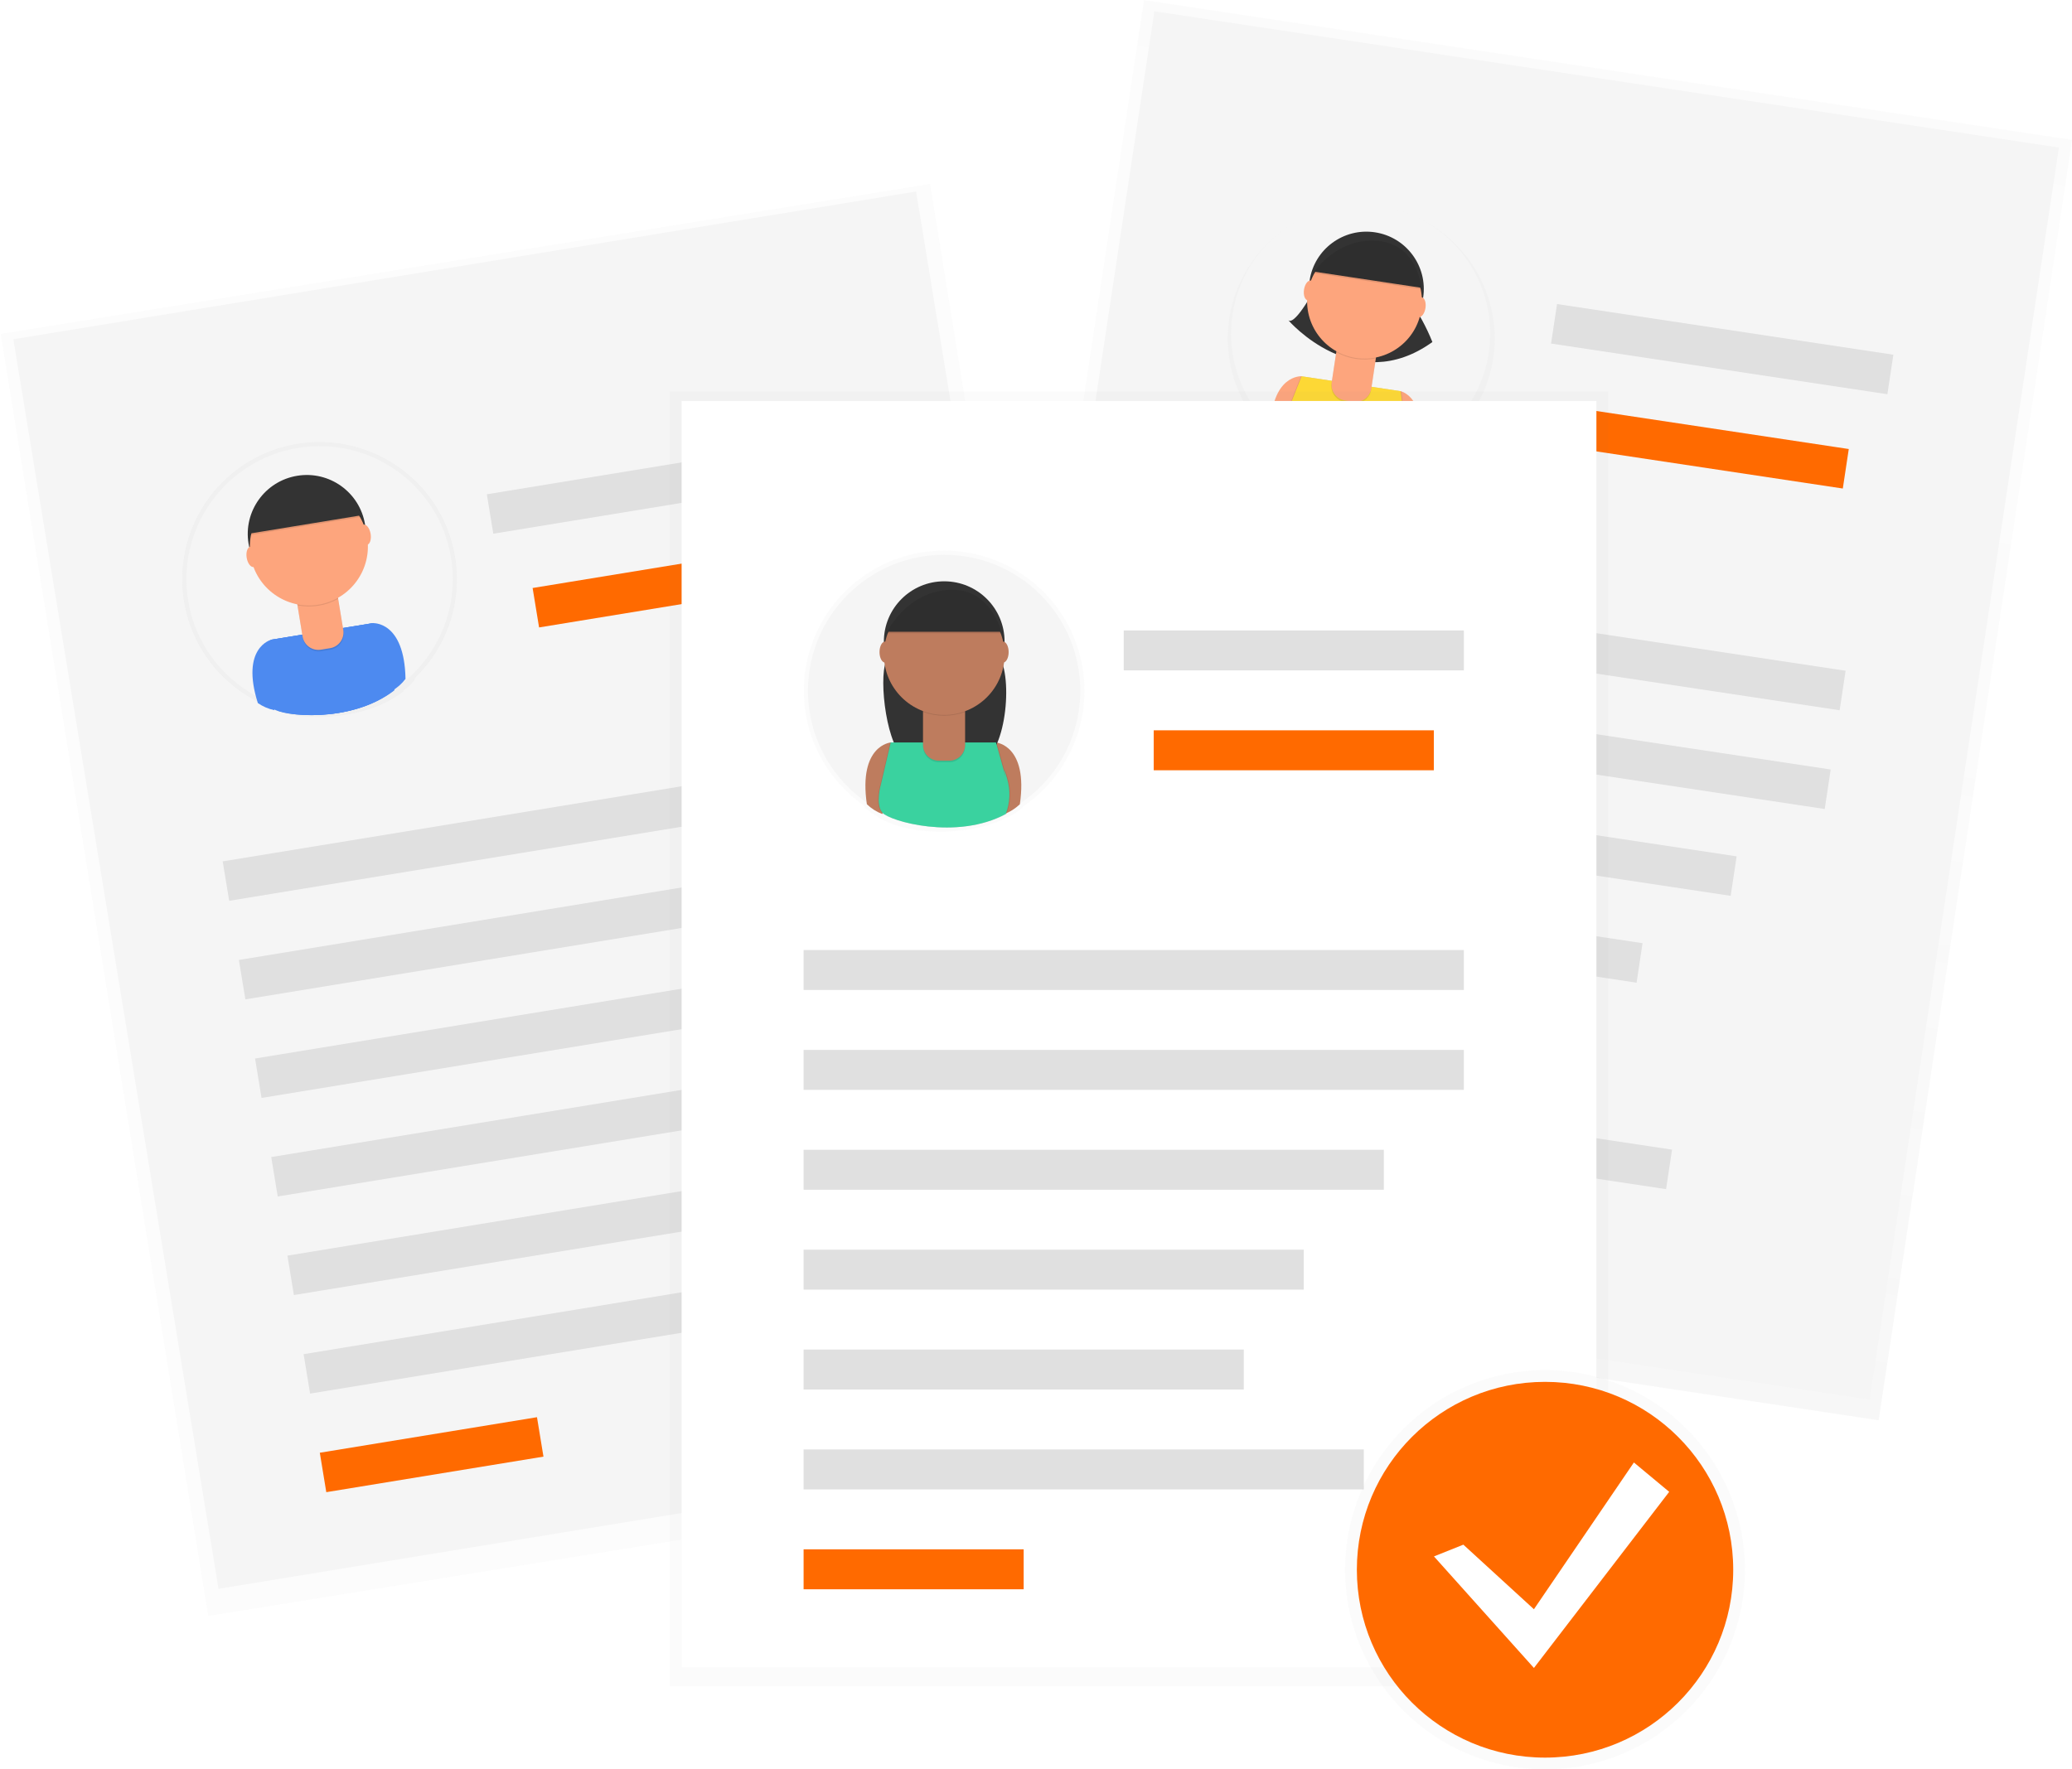 <svg width="384" height="328" viewBox="0 0 384 328" fill="none" xmlns="http://www.w3.org/2000/svg">
<g clip-path="url(#clip0)">
<g opacity="0.5">
<path opacity="0.5" d="M212.01 0.011L176.15 237.367L348.167 263.286L384.026 25.93L212.01 0.011Z" fill="url(#paint0_linear)"/>
</g>
<path d="M213.937 2.09L178.87 234.199L346.509 259.458L381.576 27.349L213.937 2.09Z" fill="#F5F5F5"/>
<path d="M342.044 124.343L221.052 106.112L219.945 113.436L340.938 131.667L342.044 124.343Z" fill="#E0E0E0"/>
<path d="M339.279 142.649L218.287 124.418L217.18 131.742L338.172 149.973L339.279 142.649Z" fill="#E0E0E0"/>
<path d="M350.894 65.757L288.563 56.365L287.456 63.689L349.787 73.081L350.894 65.757Z" fill="#E0E0E0"/>
<path d="M342.63 83.239L291.298 75.504L290.192 82.828L341.524 90.563L342.63 83.239Z" fill="#FF6A00"/>
<path d="M321.847 158.748L215.518 142.727L214.412 150.051L320.74 166.072L321.847 158.748Z" fill="#E0E0E0"/>
<path d="M304.412 174.847L212.75 161.036L211.644 168.36L303.305 182.171L304.412 174.847Z" fill="#E0E0E0"/>
<path d="M290.647 191.497L209.984 179.343L208.877 186.667L289.54 198.821L290.647 191.497Z" fill="#E0E0E0"/>
<path d="M309.878 213.12L207.218 197.651L206.112 204.975L308.772 220.444L309.878 213.12Z" fill="#E0E0E0"/>
<path d="M244.785 222.034L204.456 215.958L203.349 223.281L243.678 229.358L244.785 222.034Z" fill="#FF8833"/>
<g opacity="0.5">
<path opacity="0.5" d="M276.748 66.438C277.385 62.219 276.917 57.907 275.39 53.922C273.863 49.937 271.329 46.414 268.035 43.697C264.741 40.98 260.798 39.161 256.591 38.417C252.384 37.673 248.055 38.03 244.027 39.452C239.999 40.874 236.408 43.314 233.603 46.533C230.799 49.752 228.877 53.642 228.025 57.823C227.172 62.004 227.418 66.334 228.738 70.392C230.058 74.45 232.408 78.098 235.559 80.98C235.559 81.015 235.559 81.055 235.559 81.09C236.241 81.979 237.093 82.725 238.066 83.282L238.114 83.177C239.111 84.33 243.7 86.628 249.246 87.448H249.369C252.882 87.983 256.786 87.935 260.409 86.628C260.409 86.628 260.448 86.567 260.514 86.453C261.424 86.182 262.284 85.766 263.061 85.221L263.14 84.949C266.74 83.195 269.86 80.594 272.23 77.37C274.601 74.145 276.151 70.394 276.748 66.438Z" fill="url(#paint1_linear)"/>
</g>
<path d="M275.905 65.428C277.883 52.335 268.858 40.12 255.748 38.145C242.638 36.169 230.406 45.182 228.428 58.275C226.45 71.367 235.475 83.582 248.585 85.558C261.695 87.533 273.927 78.521 275.905 65.428Z" fill="#F5F5F5"/>
<path d="M241.224 69.749C241.224 69.749 235.515 69.359 235.44 79.875C236.103 80.735 236.93 81.455 237.873 81.993L242.677 71.719L241.224 69.749Z" fill="#FDA57D"/>
<path d="M259.578 72.517C259.578 72.517 265.164 73.832 262.116 83.897C261.23 84.526 260.227 84.973 259.165 85.212L257.606 73.981L259.578 72.517Z" fill="#FDA57D"/>
<path d="M244.016 52.927C244.016 52.927 240.143 60.343 238.786 59.387C238.786 59.387 251.108 73.74 265.463 63.404C264.346 60.61 262.898 57.96 261.151 55.51L244.016 52.927Z" fill="#333333"/>
<path d="M263.751 55.156C264.627 49.354 260.628 43.94 254.817 43.064C249.007 42.189 243.586 46.183 242.709 51.986C241.832 57.789 245.832 63.202 251.642 64.078C257.453 64.954 262.874 60.959 263.751 55.156Z" fill="#333333"/>
<path opacity="0.1" d="M259.469 72.499L241.113 69.737L238.294 76.81C238.294 76.81 236.775 80.051 237.802 81.735C238.83 83.419 250.006 88.572 259.32 85.243C260.364 83.401 260.775 81.267 260.488 79.169C260.026 75.6 260.281 78.889 260.281 78.889L259.469 72.499Z" fill="black"/>
<path opacity="0.1" d="M259.715 72.538L241.36 69.776L238.545 76.845C238.545 76.845 237.026 80.086 238.053 81.77C239.081 83.454 250.257 88.607 259.571 85.278C260.615 83.436 261.026 81.302 260.739 79.204C260.277 75.635 260.532 78.924 260.532 78.924L259.715 72.538Z" fill="black"/>
<path d="M259.579 72.517L241.224 69.754L238.405 76.827C238.405 76.827 236.885 80.068 237.913 81.752C238.94 83.436 250.116 88.589 259.43 85.26C260.475 83.418 260.885 81.284 260.598 79.187C260.137 75.617 260.392 78.906 260.392 78.906L259.579 72.517Z" fill="#FDD835"/>
<path opacity="0.1" d="M247.767 64.537L255.11 65.644L254.11 72.261C253.993 73.035 253.573 73.731 252.942 74.195C252.311 74.66 251.522 74.856 250.747 74.739L249.244 74.512C248.469 74.396 247.772 73.976 247.307 73.346C246.842 72.716 246.646 71.928 246.763 71.154L247.763 64.537L247.767 64.537Z" fill="black"/>
<path d="M247.803 64.265L255.145 65.372L254.145 71.989C254.029 72.763 253.608 73.459 252.978 73.924C252.347 74.388 251.557 74.584 250.782 74.467L249.284 74.241C248.509 74.124 247.812 73.705 247.347 73.075C246.882 72.445 246.686 71.657 246.803 70.883L247.803 64.265Z" fill="#FDA57D"/>
<path opacity="0.1" d="M247.666 65.303C249.898 66.542 252.501 66.942 255.003 66.43L255.139 65.531L247.797 64.426L247.666 65.303Z" fill="black"/>
<path d="M263.406 57.435C264.283 51.633 260.283 46.219 254.473 45.343C248.662 44.468 243.241 48.462 242.365 54.265C241.488 60.068 245.488 65.482 251.298 66.357C257.109 67.233 262.53 63.238 263.406 57.435Z" fill="#FDA57D"/>
<path d="M243.406 50.336L263.474 53.357C263.474 53.357 262.982 45.025 255.319 44.38C247.656 43.736 243.406 50.336 243.406 50.336Z" fill="#333333"/>
<path d="M243.623 53.993C243.776 52.98 243.463 52.093 242.923 52.011C242.384 51.93 241.822 52.685 241.669 53.699C241.516 54.712 241.83 55.599 242.369 55.68C242.909 55.761 243.47 55.006 243.623 53.993Z" fill="#FDA57D"/>
<path d="M264.181 57.092C264.334 56.079 264.02 55.192 263.481 55.111C262.941 55.029 262.38 55.785 262.227 56.798C262.074 57.811 262.387 58.698 262.927 58.779C263.466 58.86 264.028 58.105 264.181 57.092Z" fill="#FDA57D"/>
<path opacity="0.1" d="M243.375 50.608L263.443 53.629C263.443 53.629 262.951 45.297 255.288 44.652C247.626 44.008 243.375 50.608 243.375 50.608Z" fill="black"/>
<g opacity="0.5">
<path opacity="0.5" d="M172.367 34.114L0.144 61.911L38.602 299.553L210.826 271.756L172.367 34.114Z" fill="url(#paint2_linear)"/>
</g>
<path d="M169.779 35.501L2.475 62.892L40.501 294.536L207.804 267.145L169.779 35.501Z" fill="#F5F5F5"/>
<path d="M162.023 139.912L41.273 159.681L42.473 166.99L163.223 147.221L162.023 139.912Z" fill="#E0E0E0"/>
<path d="M165.022 158.185L44.273 177.954L45.472 185.263L166.222 165.494L165.022 158.185Z" fill="#E0E0E0"/>
<path d="M152.429 81.445L90.224 91.629L91.424 98.939L153.629 88.755L152.429 81.445Z" fill="#E0E0E0"/>
<path d="M149.938 100.616L98.709 109.004L99.908 116.313L151.138 107.926L149.938 100.616Z" fill="#FF6A00"/>
<path d="M153.387 178.852L47.271 196.225L48.471 203.534L154.587 186.161L153.387 178.852Z" fill="#E0E0E0"/>
<path d="M141.747 199.516L50.269 214.492L51.469 221.802L142.947 206.825L141.747 199.516Z" fill="#E0E0E0"/>
<path d="M133.77 219.587L53.269 232.767L54.469 240.076L134.97 226.897L133.77 219.587Z" fill="#E0E0E0"/>
<path d="M158.723 234.261L56.269 251.034L57.468 258.343L159.923 241.57L158.723 234.261Z" fill="#E0E0E0"/>
<path d="M99.519 262.719L59.271 269.308L60.471 276.617L100.719 270.028L99.519 262.719Z" fill="#FF6A00"/>
<g opacity="0.5">
<path opacity="0.5" d="M84.33 103.258C83.618 98.929 81.797 94.858 79.043 91.441C76.29 88.024 72.697 85.377 68.615 83.758C64.533 82.138 60.1 81.602 55.749 82.201C51.398 82.8 47.276 84.513 43.785 87.175C40.293 89.837 37.551 93.356 35.826 97.389C34.1 101.423 33.449 105.834 33.937 110.193C34.425 114.553 36.034 118.712 38.609 122.266C41.184 125.82 44.636 128.647 48.629 130.474L48.664 130.583C49.613 131.234 50.682 131.69 51.808 131.925V131.807C53.148 132.622 58.364 133.425 64.051 132.478H64.174C67.779 131.895 71.582 130.614 74.713 128.193C74.713 128.193 74.713 128.123 74.757 127.992C75.562 127.44 76.272 126.761 76.86 125.983C76.86 125.884 76.86 125.787 76.86 125.694C79.835 122.84 82.069 119.306 83.37 115.397C84.672 111.489 85.001 107.322 84.33 103.258Z" fill="url(#paint3_linear)"/>
</g>
<path d="M63.22 131.681C76.671 129.479 85.787 116.805 83.582 103.373C81.377 89.941 68.686 80.837 55.236 83.039C41.785 85.241 32.669 97.915 34.874 111.347C37.079 124.779 49.77 133.883 63.22 131.681Z" fill="#F5F5F5"/>
<path d="M50.244 118.603C50.244 118.603 44.535 120.028 47.785 130.334C48.705 130.97 49.742 131.417 50.837 131.649L52.29 120.081L50.244 118.603Z" fill="#4D8AF0"/>
<path d="M69.075 115.52C69.075 115.52 74.954 115.042 75.152 125.856C74.481 126.742 73.64 127.488 72.68 128.049L67.603 117.55L69.075 115.52Z" fill="#4D8AF0"/>
<path d="M58.625 109.758C64.586 108.782 68.627 103.164 67.65 97.21C66.672 91.257 61.047 87.222 55.086 88.198C49.124 89.174 45.083 94.791 46.061 100.745C47.038 106.698 52.663 110.734 58.625 109.758Z" fill="#333333"/>
<path d="M68.964 115.537L50.134 118.607L49.612 126.417C49.612 126.417 49.173 130.07 50.688 131.39C52.203 132.71 64.792 134.232 72.824 128.023C73.263 125.891 72.99 123.674 72.047 121.712C70.466 118.366 71.752 121.501 71.752 121.501L68.964 115.537Z" fill="#4D8AF0"/>
<path d="M69.215 115.498L50.385 118.567L49.862 126.378C49.862 126.378 49.423 130.031 50.938 131.351C52.453 132.671 65.043 134.193 73.074 127.983C73.514 125.851 73.241 123.634 72.297 121.672C70.716 118.326 72.003 121.462 72.003 121.462L69.215 115.498Z" fill="#4D8AF0"/>
<path d="M69.074 115.52L50.244 118.59L49.722 126.413C49.722 126.413 49.283 130.066 50.798 131.386C52.313 132.706 64.902 134.228 72.934 128.018C73.373 125.886 73.1 123.669 72.156 121.708C70.576 118.361 71.862 121.497 71.862 121.497L69.074 115.52Z" fill="#4D8AF0"/>
<path opacity="0.1" d="M55.002 111.412L62.533 110.179L63.661 117.047C63.788 117.819 63.602 118.61 63.145 119.246C62.687 119.882 61.996 120.31 61.222 120.437L59.519 120.716C58.746 120.842 57.954 120.657 57.317 120.2C56.681 119.744 56.252 119.053 56.125 118.281L54.998 111.413L55.002 111.412Z" fill="black"/>
<path d="M54.957 111.133L62.488 109.9L63.616 116.768C63.743 117.54 63.557 118.331 63.1 118.967C62.642 119.603 61.951 120.031 61.178 120.158L59.474 120.437C58.701 120.563 57.909 120.378 57.272 119.921C56.636 119.464 56.207 118.774 56.08 118.001L54.953 111.134L54.957 111.133Z" fill="#FDA57D"/>
<path opacity="0.1" d="M55.141 112.218C57.716 112.727 60.39 112.298 62.676 111.007L62.522 110.082L54.991 111.319L55.141 112.218Z" fill="black"/>
<path d="M59.012 112.098C64.974 111.122 69.015 105.505 68.037 99.551C67.06 93.597 61.435 89.562 55.473 90.538C49.511 91.514 45.471 97.132 46.448 103.085C47.426 109.039 53.051 113.074 59.012 112.098Z" fill="#FDA57D"/>
<path opacity="0.1" d="M46.288 99.193L66.879 95.825C66.879 95.825 63.756 87.808 56.063 89.615C48.37 91.422 46.288 99.193 46.288 99.193Z" fill="black"/>
<path d="M46.239 98.916L66.847 95.544C66.847 95.544 63.725 87.528 56.032 89.334C48.338 91.141 46.239 98.916 46.239 98.916Z" fill="#333333"/>
<path d="M47.031 105.117C47.589 105.027 47.903 104.109 47.734 103.066C47.566 102.023 46.977 101.25 46.42 101.34C45.863 101.43 45.548 102.348 45.717 103.391C45.886 104.434 46.474 105.207 47.031 105.117Z" fill="#FDA57D"/>
<path d="M67.991 101.016C68.546 100.925 68.858 100.009 68.687 98.969C68.516 97.929 67.928 97.16 67.373 97.251C66.817 97.342 66.505 98.259 66.676 99.298C66.847 100.338 67.435 101.107 67.991 101.016Z" fill="#FDA57D"/>
<g opacity="0.5">
<path opacity="0.5" d="M298.072 72.565H124.109V312.607H298.072V72.565Z" fill="url(#paint4_linear)"/>
</g>
<path d="M295.859 74.332H126.322V309.068H295.859V74.332Z" fill="white"/>
<g opacity="0.5">
<path opacity="0.5" d="M148.964 128.04C148.964 123.555 150.127 119.146 152.34 115.243C154.553 111.34 157.739 108.076 161.59 105.768C165.441 103.46 169.824 102.186 174.313 102.072C178.803 101.957 183.246 103.006 187.209 105.115C191.173 107.223 194.522 110.321 196.931 114.106C199.341 117.891 200.727 122.235 200.957 126.714C201.187 131.193 200.251 135.655 198.242 139.666C196.233 143.677 193.218 147.1 189.491 149.603V149.717C188.641 150.531 187.638 151.169 186.54 151.594L186.505 151.48C185.288 152.523 180.159 154.194 174.266 154.177H174.139C170.406 154.177 166.358 153.519 162.792 151.594C162.792 151.594 162.761 151.523 162.713 151.396C161.809 150.972 160.98 150.405 160.258 149.717L160.219 149.423C156.747 147.037 153.909 143.844 151.948 140.119C149.987 136.394 148.963 132.248 148.964 128.04Z" fill="url(#paint5_linear)"/>
</g>
<path d="M174.973 153.238C188.908 153.238 200.205 141.957 200.205 128.04C200.205 114.123 188.908 102.842 174.973 102.842C161.037 102.842 149.741 114.123 149.741 128.04C149.741 141.957 161.037 153.238 174.973 153.238Z" fill="#F5F5F5"/>
<path d="M165.076 137.64C165.076 137.64 159.064 138.126 160.654 149.09C161.478 149.879 162.451 150.498 163.517 150.91L166.898 139.477L165.076 137.64Z" fill="#BE7C5E"/>
<path d="M184.586 137.64C184.586 137.64 190.597 138.126 189.008 149.09C188.183 149.879 187.21 150.498 186.144 150.91L182.776 139.442L184.586 137.64Z" fill="#BE7C5E"/>
<path d="M165.334 119.708C165.334 119.708 164.873 121.054 164.214 122.611C162.783 126.014 164.416 139.091 167.841 140.486C171.684 142.051 176.738 143.051 181.986 141.139C186.548 139.477 187.953 124.593 184.73 120.966C184.353 120.528 183.957 120.12 183.545 119.708H165.334Z" fill="#333333"/>
<path d="M174.99 130.101C181.167 130.101 186.175 125.1 186.175 118.932C186.175 112.763 181.167 107.762 174.99 107.762C168.813 107.762 163.806 112.763 163.806 118.932C163.806 125.1 168.813 130.101 174.99 130.101Z" fill="#333333"/>
<path opacity="0.1" d="M184.471 137.64H164.961L163.138 145.432C163.138 145.432 162.067 149.042 163.397 150.629C164.728 152.217 177.155 155.826 186.289 150.888C187.085 148.81 187.176 146.528 186.548 144.393C185.507 140.758 186.289 144.134 186.289 144.134L184.471 137.64Z" fill="black"/>
<path opacity="0.1" d="M184.731 137.64H165.212L163.389 145.432C163.389 145.432 162.318 149.042 163.648 150.629C164.979 152.217 177.406 155.826 186.54 150.888C187.336 148.81 187.427 146.528 186.799 144.393C185.758 140.758 186.54 144.134 186.54 144.134L184.731 137.64Z" fill="black"/>
<path d="M184.585 137.64H165.075L163.253 145.432C163.253 145.432 162.181 149.042 163.512 150.629C164.842 152.217 177.269 155.826 186.403 150.888C187.199 148.81 187.29 146.528 186.662 144.393C185.622 140.758 186.403 144.134 186.403 144.134L184.585 137.64Z" fill="#3AD29F"/>
<path opacity="0.1" d="M171.061 131.171H178.864V138.354C178.864 139.137 178.553 139.888 177.999 140.441C177.444 140.995 176.693 141.306 175.909 141.306H174.012C173.228 141.306 172.476 140.995 171.922 140.441C171.368 139.888 171.057 139.137 171.057 138.354V131.171H171.061Z" fill="black"/>
<path d="M171.061 130.882H178.864V138.065C178.864 138.848 178.553 139.598 177.999 140.152C177.444 140.705 176.693 141.016 175.909 141.016H174.012C173.228 141.016 172.476 140.705 171.922 140.152C171.368 139.598 171.057 138.848 171.057 138.065V130.882H171.061Z" fill="#BE7C5E"/>
<path opacity="0.1" d="M171.074 131.987C173.591 132.918 176.359 132.918 178.877 131.987V131.031H171.074V131.987Z" fill="black"/>
<path d="M174.99 132.526C181.167 132.526 186.175 127.526 186.175 121.357C186.175 115.188 181.167 110.187 174.99 110.187C168.813 110.187 163.806 115.188 163.806 121.357C163.806 127.526 168.813 132.526 174.99 132.526Z" fill="#BE7C5E"/>
<path d="M164.294 117.116H185.627C185.627 117.116 183.804 108.512 175.742 109.065C167.68 109.617 164.294 117.116 164.294 117.116Z" fill="#333333"/>
<path d="M164.039 122.83C164.614 122.83 165.08 121.958 165.08 120.883C165.08 119.808 164.614 118.936 164.039 118.936C163.464 118.936 162.999 119.808 162.999 120.883C162.999 121.958 163.464 122.83 164.039 122.83Z" fill="#BE7C5E"/>
<path d="M185.889 122.83C186.464 122.83 186.93 121.958 186.93 120.883C186.93 119.808 186.464 118.936 185.889 118.936C185.315 118.936 184.849 119.808 184.849 120.883C184.849 121.958 185.315 122.83 185.889 122.83Z" fill="#BE7C5E"/>
<path opacity="0.1" d="M164.294 117.401H185.627C185.627 117.401 183.804 108.797 175.742 109.349C167.68 109.902 164.294 117.401 164.294 117.401Z" fill="black"/>
<path d="M271.29 176.117H148.929V183.524H271.29V176.117Z" fill="#E0E0E0"/>
<path d="M271.29 194.632H148.929V202.039H271.29V194.632Z" fill="#E0E0E0"/>
<path d="M271.295 116.87H208.259V124.277H271.295V116.87Z" fill="#E0E0E0"/>
<path d="M265.731 135.385H213.818V142.792H265.731V135.385Z" fill="#FF6A00"/>
<path d="M256.461 213.147H148.929V220.554H256.461V213.147Z" fill="#E0E0E0"/>
<path d="M241.628 231.662H148.929V239.069H241.628V231.662Z" fill="#E0E0E0"/>
<path d="M230.505 250.181H148.929V257.588H230.505V250.181Z" fill="#E0E0E0"/>
<path d="M252.751 268.697H148.929V276.104H252.751V268.697Z" fill="#E0E0E0"/>
<path d="M189.714 287.212H148.929V294.619H189.714V287.212Z" fill="#FF6A00"/>
<g opacity="0.5">
<path opacity="0.5" d="M286.339 328.004C306.805 328.004 323.396 311.435 323.396 290.996C323.396 270.557 306.805 253.988 286.339 253.988C265.873 253.988 249.281 270.557 249.281 290.996C249.281 311.435 265.873 328.004 286.339 328.004Z" fill="url(#paint6_linear)"/>
</g>
<path d="M286.339 325.825C305.6 325.825 321.214 310.232 321.214 290.996C321.214 271.761 305.6 256.168 286.339 256.168C267.078 256.168 251.464 271.761 251.464 290.996C251.464 310.232 267.078 325.825 286.339 325.825Z" fill="#FF6A00"/>
<path d="M271.202 286.348L284.28 298.32L302.806 271.113L309.349 276.555L284.28 309.204L265.753 288.527L271.202 286.348Z" fill="white"/>
</g>
<defs>
<linearGradient id="paint0_linear" x1="262.158" y1="250.326" x2="297.925" y2="12.956" gradientUnits="userSpaceOnUse">
<stop stop-color="#808080" stop-opacity="0.25"/>
<stop offset="0.54" stop-color="#808080" stop-opacity="0.12"/>
<stop offset="1" stop-color="#808080" stop-opacity="0.1"/>
</linearGradient>
<linearGradient id="paint1_linear" x1="29004.5" y1="36359.1" x2="29842.3" y2="30799.2" gradientUnits="userSpaceOnUse">
<stop stop-color="#808080" stop-opacity="0.25"/>
<stop offset="0.54" stop-color="#808080" stop-opacity="0.12"/>
<stop offset="1" stop-color="#808080" stop-opacity="0.1"/>
</linearGradient>
<linearGradient id="paint2_linear" x1="96623.2" y1="78365.3" x2="75627.1" y2="-51721.6" gradientUnits="userSpaceOnUse">
<stop stop-color="#808080" stop-opacity="0.25"/>
<stop offset="0.54" stop-color="#808080" stop-opacity="0.12"/>
<stop offset="1" stop-color="#808080" stop-opacity="0.1"/>
</linearGradient>
<linearGradient id="paint3_linear" x1="19934.1" y1="-1960.72" x2="18977.3" y2="-7804.78" gradientUnits="userSpaceOnUse">
<stop stop-color="#808080" stop-opacity="0.25"/>
<stop offset="0.54" stop-color="#808080" stop-opacity="0.12"/>
<stop offset="1" stop-color="#808080" stop-opacity="0.1"/>
</linearGradient>
<linearGradient id="paint4_linear" x1="83749.9" y1="171184" x2="83749.9" y2="39792.4" gradientUnits="userSpaceOnUse">
<stop stop-color="#808080" stop-opacity="0.25"/>
<stop offset="0.54" stop-color="#808080" stop-opacity="0.12"/>
<stop offset="1" stop-color="#808080" stop-opacity="0.1"/>
</linearGradient>
<linearGradient id="paint5_linear" x1="26430.6" y1="22385.7" x2="26430.6" y2="16192" gradientUnits="userSpaceOnUse">
<stop stop-color="#808080" stop-opacity="0.25"/>
<stop offset="0.54" stop-color="#808080" stop-opacity="0.12"/>
<stop offset="1" stop-color="#808080" stop-opacity="0.1"/>
</linearGradient>
<linearGradient id="paint6_linear" x1="48577.6" y1="55613.8" x2="48577.6" y2="43122" gradientUnits="userSpaceOnUse">
<stop stop-color="#808080" stop-opacity="0.25"/>
<stop offset="0.54" stop-color="#808080" stop-opacity="0.12"/>
<stop offset="1" stop-color="#808080" stop-opacity="0.1"/>
</linearGradient>
<clipPath id="clip0">
<rect width="384" height="328" fill="white"/>
</clipPath>
</defs>
</svg>
